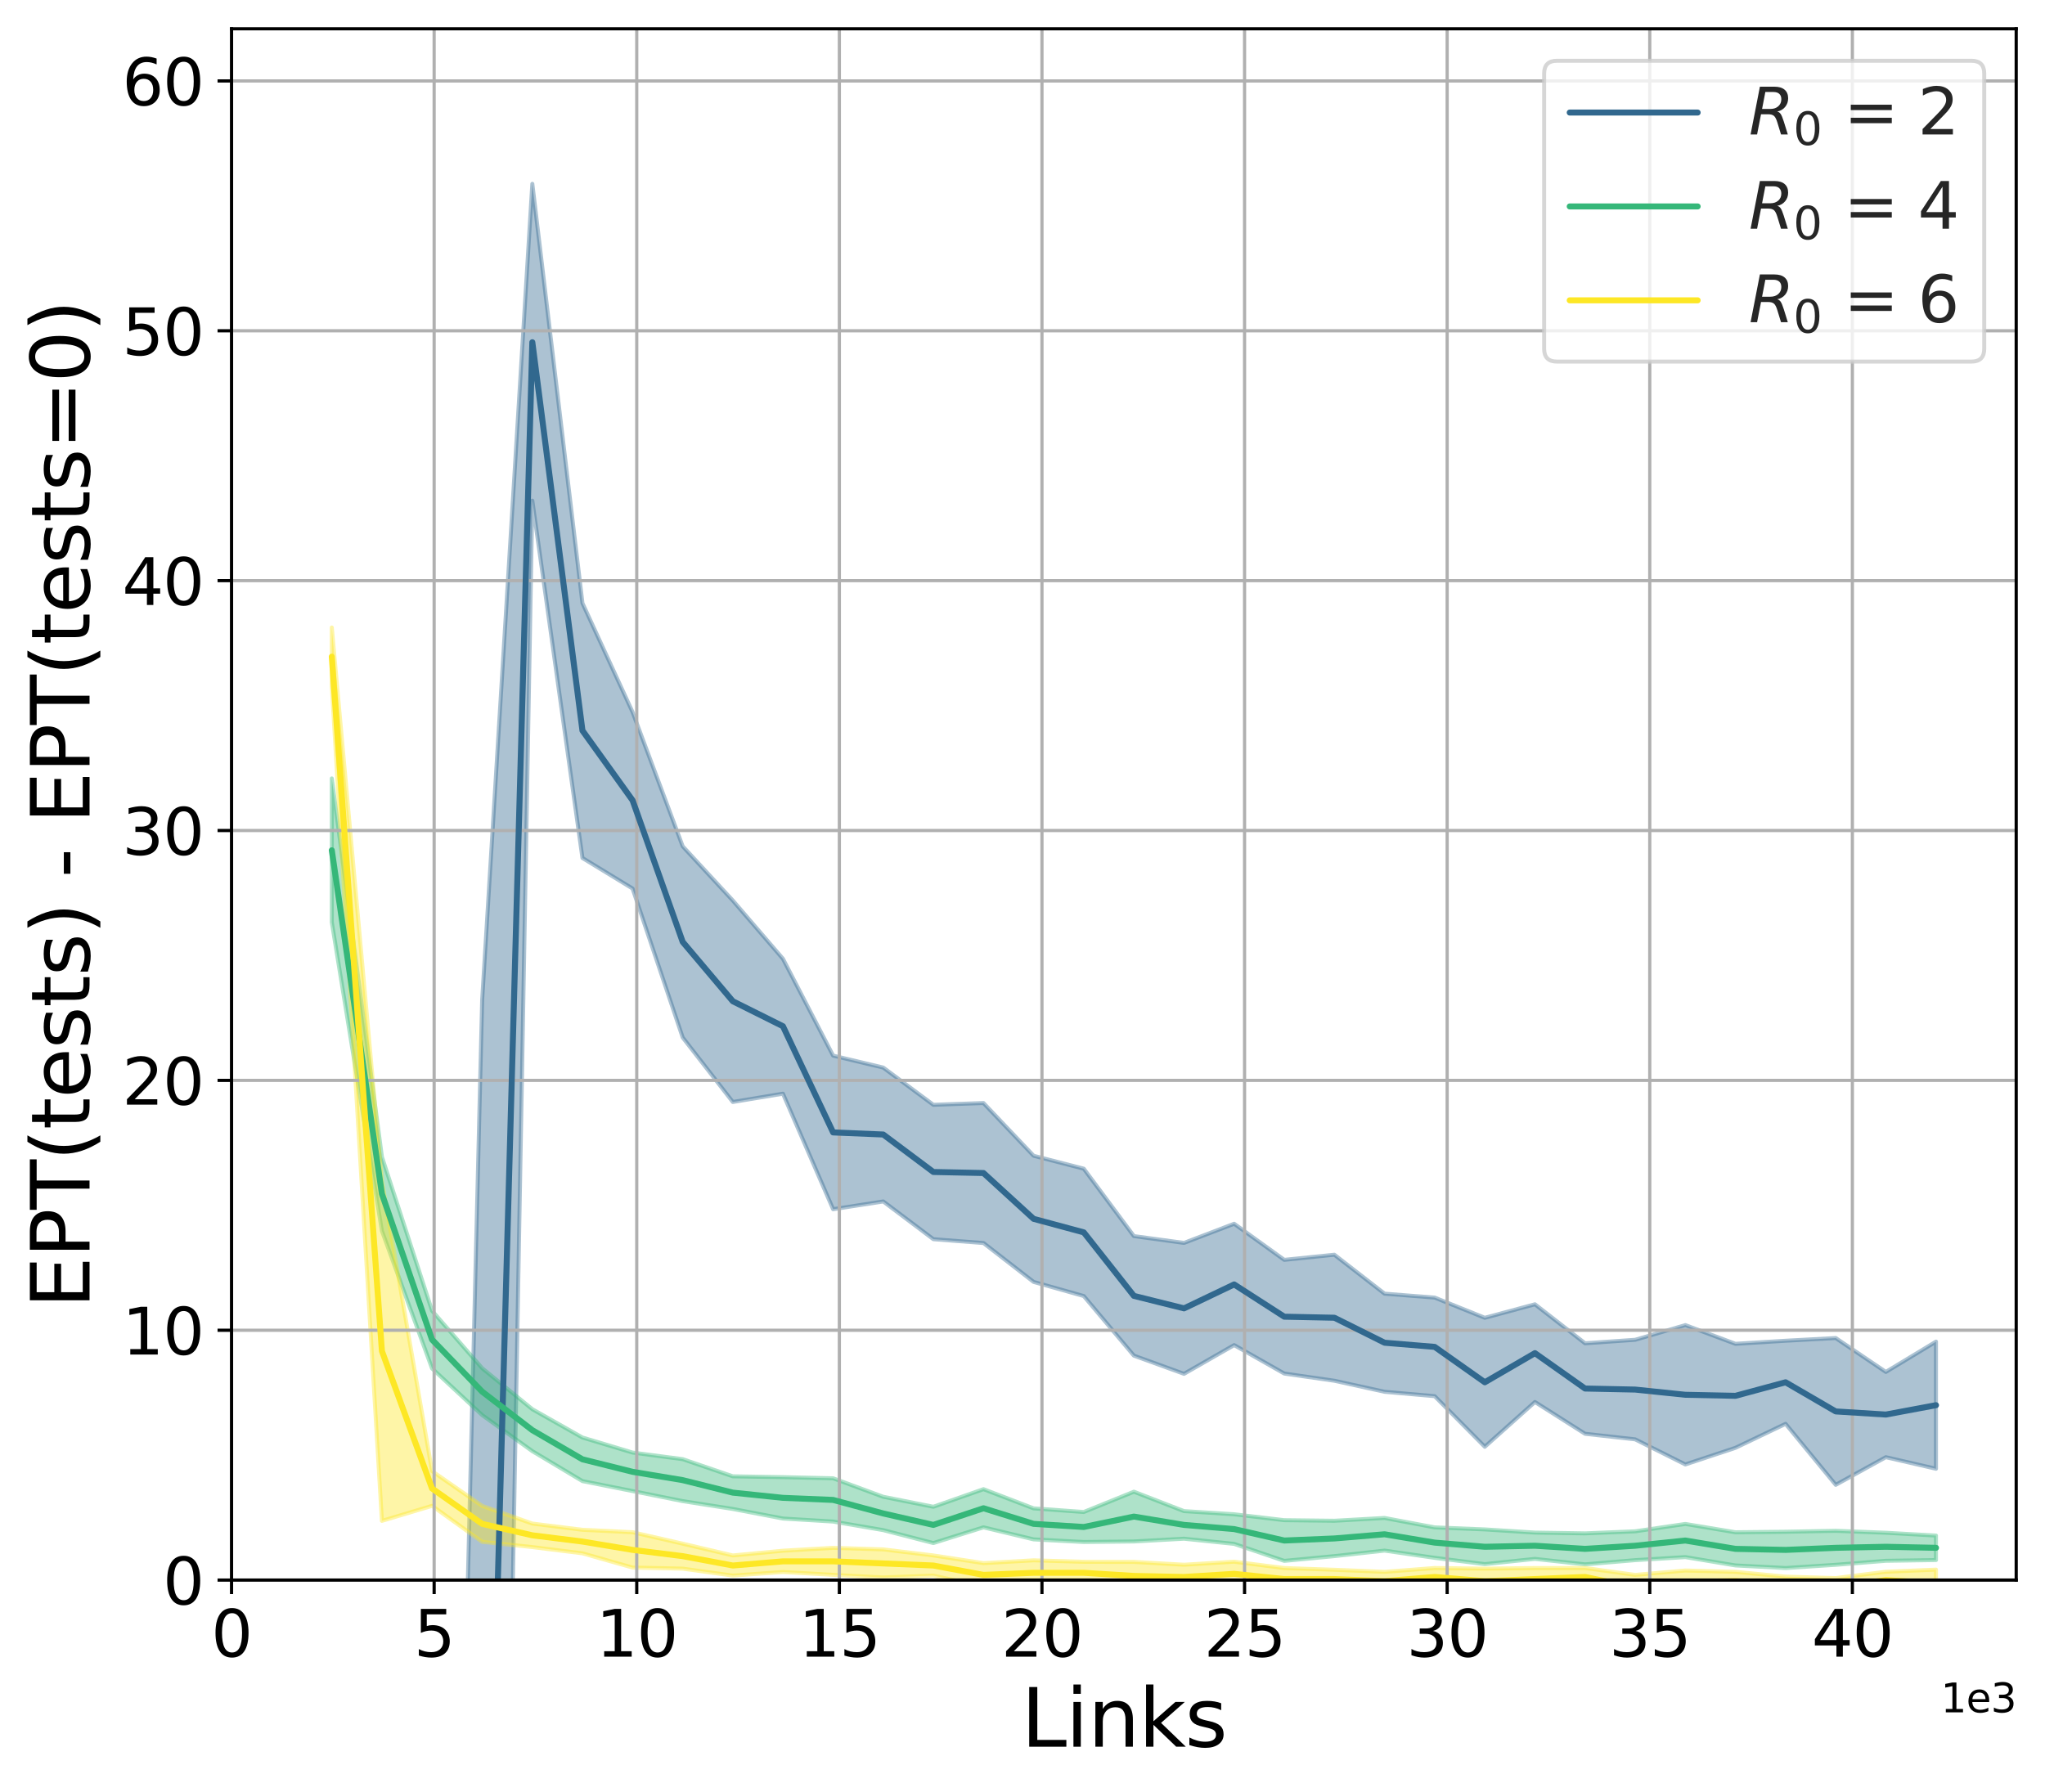 <?xml version="1.0" encoding="utf-8" standalone="no"?>
<!DOCTYPE svg PUBLIC "-//W3C//DTD SVG 1.1//EN"
  "http://www.w3.org/Graphics/SVG/1.1/DTD/svg11.dtd">
<svg xmlns:xlink="http://www.w3.org/1999/xlink" width="511.516pt" height="448.321pt" viewBox="0 0 511.516 448.321" xmlns="http://www.w3.org/2000/svg" version="1.1">
 <defs>
  <style type="text/css">*{stroke-linejoin: round; stroke-linecap: butt}</style>
 </defs>
 <g id="figure_1">
  <g id="patch_1">
   <path d="M 0 448.321 
L 511.516 448.321 
L 511.516 0 
L 0 0 
z
" style="fill: #ffffff"/>
  </g>
  <g id="axes_1">
   <g id="patch_2">
    <path d="M 57.916 395.28 
L 504.316 395.28 
L 504.316 7.2 
L 57.916 7.2 
z
" style="fill: #ffffff"/>
   </g>
   <g id="PolyCollection_1">
    <path d="M 82.991 759.374 
L 82.991 759.374 
L 95.529 759.374 
L 108.066 759.374 
L 120.604 250.099 
L 133.152 45.987 
L 145.689 150.882 
L 158.227 178.139 
L 170.764 211.714 
L 183.302 225.277 
L 195.839 239.851 
L 208.387 264.08 
L 220.924 267.067 
L 233.462 276.378 
L 246 275.937 
L 258.537 289.128 
L 271.085 292.363 
L 283.622 309.226 
L 296.16 310.928 
L 308.697 306.137 
L 321.235 315.167 
L 333.772 313.885 
L 346.32 323.627 
L 358.858 324.61 
L 371.395 329.663 
L 383.933 326.283 
L 396.47 336.038 
L 409.008 335.165 
L 421.555 331.492 
L 434.093 336.172 
L 446.63 335.402 
L 459.168 334.727 
L 471.705 343.203 
L 484.253 335.625 
L 484.253 367.428 
L 484.253 367.428 
L 471.705 364.537 
L 459.168 371.451 
L 446.63 356.19 
L 434.093 362.192 
L 421.555 366.352 
L 409.008 360.074 
L 396.47 358.68 
L 383.933 350.726 
L 371.395 361.93 
L 358.858 349.274 
L 346.32 348.173 
L 333.772 345.414 
L 321.235 343.61 
L 308.697 336.494 
L 296.16 343.683 
L 283.622 339.135 
L 271.085 324.223 
L 258.537 320.688 
L 246 310.96 
L 233.462 309.999 
L 220.924 300.558 
L 208.387 302.502 
L 195.839 273.601 
L 183.302 275.674 
L 170.764 259.548 
L 158.227 222.284 
L 145.689 214.642 
L 133.152 125.245 
L 120.604 821.735 
L 108.066 759.374 
L 95.529 759.374 
L 82.991 759.374 
z
" clip-path="url(#p9d06c85969)" style="fill: #31688e; fill-opacity: 0.4; stroke: #31688e; stroke-opacity: 0.4"/>
   </g>
   <g id="PolyCollection_2">
    <defs>
     <path id="m34d05a0352" d="M 82.991 -217.638 
L 82.991 -253.581 
L 95.529 -158.931 
L 108.066 -120.425 
L 120.604 -106.046 
L 133.152 -95.793 
L 145.689 -88.705 
L 158.227 -84.944 
L 170.764 -83.292 
L 183.302 -79.002 
L 195.839 -78.791 
L 208.387 -78.51 
L 220.924 -73.881 
L 233.462 -71.386 
L 246 -75.786 
L 258.537 -70.984 
L 271.085 -70.078 
L 283.622 -75.153 
L 296.16 -70.297 
L 308.697 -69.508 
L 321.235 -68.03 
L 333.772 -67.884 
L 346.32 -68.585 
L 358.858 -66.225 
L 371.395 -65.718 
L 383.933 -64.927 
L 396.47 -64.733 
L 409.008 -65.242 
L 421.555 -67.088 
L 434.093 -65.004 
L 446.63 -65.135 
L 459.168 -65.367 
L 471.705 -64.887 
L 484.253 -64.178 
L 484.253 -58.052 
L 484.253 -58.052 
L 471.705 -57.865 
L 459.168 -56.863 
L 446.63 -56.054 
L 434.093 -56.705 
L 421.555 -58.789 
L 409.008 -58.029 
L 396.47 -56.976 
L 383.933 -58.345 
L 371.395 -57.034 
L 358.858 -58.609 
L 346.32 -60.417 
L 333.772 -59.034 
L 321.235 -57.847 
L 308.697 -62.097 
L 296.16 -63.393 
L 283.622 -62.704 
L 271.085 -62.57 
L 258.537 -63.226 
L 246 -66.237 
L 233.462 -62.304 
L 220.924 -65.538 
L 208.387 -67.681 
L 195.839 -68.441 
L 183.302 -70.834 
L 170.764 -72.794 
L 158.227 -75.31 
L 145.689 -77.8 
L 133.152 -85.295 
L 120.604 -94.316 
L 108.066 -105.98 
L 95.529 -140.398 
L 82.991 -217.638 
z
" style="stroke: #35b779; stroke-opacity: 0.4"/>
    </defs>
    <g clip-path="url(#p9d06c85969)">
     <use xlink:href="#m34d05a0352" x="0" y="448.321" style="fill: #35b779; fill-opacity: 0.4; stroke: #35b779; stroke-opacity: 0.4"/>
    </g>
   </g>
   <g id="PolyCollection_3">
    <defs>
     <path id="m3855751c5d" d="M 82.991 -276.753 
L 82.991 -291.347 
L 95.529 -152.819 
L 108.066 -80.302 
L 120.604 -71.591 
L 133.152 -67.182 
L 145.689 -65.62 
L 158.227 -65.013 
L 170.764 -62.153 
L 183.302 -59.206 
L 195.839 -60.388 
L 208.387 -61.108 
L 220.924 -60.719 
L 233.462 -59.206 
L 246 -57.285 
L 258.537 -57.986 
L 271.085 -57.616 
L 283.622 -57.594 
L 296.16 -56.885 
L 308.697 -57.644 
L 321.235 -56.053 
L 333.772 -55.624 
L 346.32 -55.103 
L 358.858 -56.065 
L 371.395 -55.902 
L 383.933 -56.053 
L 396.47 -56.065 
L 409.008 -54.339 
L 421.555 -55.439 
L 434.093 -55.103 
L 446.63 -53.903 
L 459.168 -53.54 
L 471.705 -55.127 
L 484.253 -55.659 
L 484.253 -48.861 
L 484.253 -48.861 
L 471.705 -50.955 
L 459.168 -48.896 
L 446.63 -50.095 
L 434.093 -50.458 
L 421.555 -49.602 
L 409.008 -48.097 
L 396.47 -51.58 
L 383.933 -50.551 
L 371.395 -49.659 
L 358.858 -51.58 
L 346.32 -50.458 
L 333.772 -50.98 
L 321.235 -50.551 
L 308.697 -51.563 
L 296.16 -50.76 
L 283.622 -50.572 
L 271.085 -52.114 
L 258.537 -51.743 
L 246 -51.401 
L 233.462 -54.168 
L 220.924 -53.698 
L 208.387 -54.35 
L 195.839 -55.07 
L 183.302 -54.168 
L 170.764 -55.91 
L 158.227 -56.174 
L 145.689 -59.736 
L 133.152 -61.298 
L 120.604 -62.619 
L 108.066 -71.618 
L 95.529 -67.857 
L 82.991 -276.753 
z
" style="stroke: #fde725; stroke-opacity: 0.4"/>
    </defs>
    <g clip-path="url(#p9d06c85969)">
     <use xlink:href="#m3855751c5d" x="0" y="448.321" style="fill: #fde725; fill-opacity: 0.4; stroke: #fde725; stroke-opacity: 0.4"/>
    </g>
   </g>
   <g id="matplotlib.axis_1">
    <g id="xtick_1">
     <g id="line2d_1">
      <path d="M 57.916 395.28 
L 57.916 7.2 
" clip-path="url(#p9d06c85969)" style="fill: none; stroke: #b0b0b0; stroke-width: 0.8; stroke-linecap: square"/>
     </g>
     <g id="line2d_2">
      <defs>
       <path id="mdee7f46b6b" d="M 0 0 
L 0 3.5 
" style="stroke: #000000; stroke-width: 0.8"/>
      </defs>
      <g>
       <use xlink:href="#mdee7f46b6b" x="57.916" y="395.28" style="stroke: #000000; stroke-width: 0.8"/>
      </g>
     </g>
     <g id="text_1">
      <!-- 0 -->
      <g transform="translate(52.826 414.438) scale(0.16 -0.16)">
       <defs>
        <path id="DejaVuSans-30" d="M 2034 4250 
Q 1547 4250 1301 3770 
Q 1056 3291 1056 2328 
Q 1056 1369 1301 889 
Q 1547 409 2034 409 
Q 2525 409 2770 889 
Q 3016 1369 3016 2328 
Q 3016 3291 2770 3770 
Q 2525 4250 2034 4250 
z
M 2034 4750 
Q 2819 4750 3233 4129 
Q 3647 3509 3647 2328 
Q 3647 1150 3233 529 
Q 2819 -91 2034 -91 
Q 1250 -91 836 529 
Q 422 1150 422 2328 
Q 422 3509 836 4129 
Q 1250 4750 2034 4750 
z
" transform="scale(0.016)"/>
       </defs>
       <use xlink:href="#DejaVuSans-30"/>
      </g>
     </g>
    </g>
    <g id="xtick_2">
     <g id="line2d_3">
      <path d="M 108.593 395.28 
L 108.593 7.2 
" clip-path="url(#p9d06c85969)" style="fill: none; stroke: #b0b0b0; stroke-width: 0.8; stroke-linecap: square"/>
     </g>
     <g id="line2d_4">
      <g>
       <use xlink:href="#mdee7f46b6b" x="108.593" y="395.28" style="stroke: #000000; stroke-width: 0.8"/>
      </g>
     </g>
     <g id="text_2">
      <!-- 5 -->
      <g transform="translate(103.503 414.438) scale(0.16 -0.16)">
       <defs>
        <path id="DejaVuSans-35" d="M 691 4666 
L 3169 4666 
L 3169 4134 
L 1269 4134 
L 1269 2991 
Q 1406 3038 1543 3061 
Q 1681 3084 1819 3084 
Q 2600 3084 3056 2656 
Q 3513 2228 3513 1497 
Q 3513 744 3044 326 
Q 2575 -91 1722 -91 
Q 1428 -91 1123 -41 
Q 819 9 494 109 
L 494 744 
Q 775 591 1075 516 
Q 1375 441 1709 441 
Q 2250 441 2565 725 
Q 2881 1009 2881 1497 
Q 2881 1984 2565 2268 
Q 2250 2553 1709 2553 
Q 1456 2553 1204 2497 
Q 953 2441 691 2322 
L 691 4666 
z
" transform="scale(0.016)"/>
       </defs>
       <use xlink:href="#DejaVuSans-35"/>
      </g>
     </g>
    </g>
    <g id="xtick_3">
     <g id="line2d_5">
      <path d="M 159.271 395.28 
L 159.271 7.2 
" clip-path="url(#p9d06c85969)" style="fill: none; stroke: #b0b0b0; stroke-width: 0.8; stroke-linecap: square"/>
     </g>
     <g id="line2d_6">
      <g>
       <use xlink:href="#mdee7f46b6b" x="159.271" y="395.28" style="stroke: #000000; stroke-width: 0.8"/>
      </g>
     </g>
     <g id="text_3">
      <!-- 10 -->
      <g transform="translate(149.091 414.438) scale(0.16 -0.16)">
       <defs>
        <path id="DejaVuSans-31" d="M 794 531 
L 1825 531 
L 1825 4091 
L 703 3866 
L 703 4441 
L 1819 4666 
L 2450 4666 
L 2450 531 
L 3481 531 
L 3481 0 
L 794 0 
L 794 531 
z
" transform="scale(0.016)"/>
       </defs>
       <use xlink:href="#DejaVuSans-31"/>
       <use xlink:href="#DejaVuSans-30" x="63.623"/>
      </g>
     </g>
    </g>
    <g id="xtick_4">
     <g id="line2d_7">
      <path d="M 209.948 395.28 
L 209.948 7.2 
" clip-path="url(#p9d06c85969)" style="fill: none; stroke: #b0b0b0; stroke-width: 0.8; stroke-linecap: square"/>
     </g>
     <g id="line2d_8">
      <g>
       <use xlink:href="#mdee7f46b6b" x="209.948" y="395.28" style="stroke: #000000; stroke-width: 0.8"/>
      </g>
     </g>
     <g id="text_4">
      <!-- 15 -->
      <g transform="translate(199.768 414.438) scale(0.16 -0.16)">
       <use xlink:href="#DejaVuSans-31"/>
       <use xlink:href="#DejaVuSans-35" x="63.623"/>
      </g>
     </g>
    </g>
    <g id="xtick_5">
     <g id="line2d_9">
      <path d="M 260.625 395.28 
L 260.625 7.2 
" clip-path="url(#p9d06c85969)" style="fill: none; stroke: #b0b0b0; stroke-width: 0.8; stroke-linecap: square"/>
     </g>
     <g id="line2d_10">
      <g>
       <use xlink:href="#mdee7f46b6b" x="260.625" y="395.28" style="stroke: #000000; stroke-width: 0.8"/>
      </g>
     </g>
     <g id="text_5">
      <!-- 20 -->
      <g transform="translate(250.445 414.438) scale(0.16 -0.16)">
       <defs>
        <path id="DejaVuSans-32" d="M 1228 531 
L 3431 531 
L 3431 0 
L 469 0 
L 469 531 
Q 828 903 1448 1529 
Q 2069 2156 2228 2338 
Q 2531 2678 2651 2914 
Q 2772 3150 2772 3378 
Q 2772 3750 2511 3984 
Q 2250 4219 1831 4219 
Q 1534 4219 1204 4116 
Q 875 4013 500 3803 
L 500 4441 
Q 881 4594 1212 4672 
Q 1544 4750 1819 4750 
Q 2544 4750 2975 4387 
Q 3406 4025 3406 3419 
Q 3406 3131 3298 2873 
Q 3191 2616 2906 2266 
Q 2828 2175 2409 1742 
Q 1991 1309 1228 531 
z
" transform="scale(0.016)"/>
       </defs>
       <use xlink:href="#DejaVuSans-32"/>
       <use xlink:href="#DejaVuSans-30" x="63.623"/>
      </g>
     </g>
    </g>
    <g id="xtick_6">
     <g id="line2d_11">
      <path d="M 311.302 395.28 
L 311.302 7.2 
" clip-path="url(#p9d06c85969)" style="fill: none; stroke: #b0b0b0; stroke-width: 0.8; stroke-linecap: square"/>
     </g>
     <g id="line2d_12">
      <g>
       <use xlink:href="#mdee7f46b6b" x="311.302" y="395.28" style="stroke: #000000; stroke-width: 0.8"/>
      </g>
     </g>
     <g id="text_6">
      <!-- 25 -->
      <g transform="translate(301.122 414.438) scale(0.16 -0.16)">
       <use xlink:href="#DejaVuSans-32"/>
       <use xlink:href="#DejaVuSans-35" x="63.623"/>
      </g>
     </g>
    </g>
    <g id="xtick_7">
     <g id="line2d_13">
      <path d="M 361.979 395.28 
L 361.979 7.2 
" clip-path="url(#p9d06c85969)" style="fill: none; stroke: #b0b0b0; stroke-width: 0.8; stroke-linecap: square"/>
     </g>
     <g id="line2d_14">
      <g>
       <use xlink:href="#mdee7f46b6b" x="361.979" y="395.28" style="stroke: #000000; stroke-width: 0.8"/>
      </g>
     </g>
     <g id="text_7">
      <!-- 30 -->
      <g transform="translate(351.799 414.438) scale(0.16 -0.16)">
       <defs>
        <path id="DejaVuSans-33" d="M 2597 2516 
Q 3050 2419 3304 2112 
Q 3559 1806 3559 1356 
Q 3559 666 3084 287 
Q 2609 -91 1734 -91 
Q 1441 -91 1130 -33 
Q 819 25 488 141 
L 488 750 
Q 750 597 1062 519 
Q 1375 441 1716 441 
Q 2309 441 2620 675 
Q 2931 909 2931 1356 
Q 2931 1769 2642 2001 
Q 2353 2234 1838 2234 
L 1294 2234 
L 1294 2753 
L 1863 2753 
Q 2328 2753 2575 2939 
Q 2822 3125 2822 3475 
Q 2822 3834 2567 4026 
Q 2313 4219 1838 4219 
Q 1578 4219 1281 4162 
Q 984 4106 628 3988 
L 628 4550 
Q 988 4650 1302 4700 
Q 1616 4750 1894 4750 
Q 2613 4750 3031 4423 
Q 3450 4097 3450 3541 
Q 3450 3153 3228 2886 
Q 3006 2619 2597 2516 
z
" transform="scale(0.016)"/>
       </defs>
       <use xlink:href="#DejaVuSans-33"/>
       <use xlink:href="#DejaVuSans-30" x="63.623"/>
      </g>
     </g>
    </g>
    <g id="xtick_8">
     <g id="line2d_15">
      <path d="M 412.656 395.28 
L 412.656 7.2 
" clip-path="url(#p9d06c85969)" style="fill: none; stroke: #b0b0b0; stroke-width: 0.8; stroke-linecap: square"/>
     </g>
     <g id="line2d_16">
      <g>
       <use xlink:href="#mdee7f46b6b" x="412.656" y="395.28" style="stroke: #000000; stroke-width: 0.8"/>
      </g>
     </g>
     <g id="text_8">
      <!-- 35 -->
      <g transform="translate(402.476 414.438) scale(0.16 -0.16)">
       <use xlink:href="#DejaVuSans-33"/>
       <use xlink:href="#DejaVuSans-35" x="63.623"/>
      </g>
     </g>
    </g>
    <g id="xtick_9">
     <g id="line2d_17">
      <path d="M 463.334 395.28 
L 463.334 7.2 
" clip-path="url(#p9d06c85969)" style="fill: none; stroke: #b0b0b0; stroke-width: 0.8; stroke-linecap: square"/>
     </g>
     <g id="line2d_18">
      <g>
       <use xlink:href="#mdee7f46b6b" x="463.334" y="395.28" style="stroke: #000000; stroke-width: 0.8"/>
      </g>
     </g>
     <g id="text_9">
      <!-- 40 -->
      <g transform="translate(453.154 414.438) scale(0.16 -0.16)">
       <defs>
        <path id="DejaVuSans-34" d="M 2419 4116 
L 825 1625 
L 2419 1625 
L 2419 4116 
z
M 2253 4666 
L 3047 4666 
L 3047 1625 
L 3713 1625 
L 3713 1100 
L 3047 1100 
L 3047 0 
L 2419 0 
L 2419 1100 
L 313 1100 
L 313 1709 
L 2253 4666 
z
" transform="scale(0.016)"/>
       </defs>
       <use xlink:href="#DejaVuSans-34"/>
       <use xlink:href="#DejaVuSans-30" x="63.623"/>
      </g>
     </g>
    </g>
    <g id="text_10">
     <!-- Links -->
     <g transform="translate(255.429 436.962) scale(0.2 -0.2)">
      <defs>
       <path id="DejaVuSans-4c" d="M 628 4666 
L 1259 4666 
L 1259 531 
L 3531 531 
L 3531 0 
L 628 0 
L 628 4666 
z
" transform="scale(0.016)"/>
       <path id="DejaVuSans-69" d="M 603 3500 
L 1178 3500 
L 1178 0 
L 603 0 
L 603 3500 
z
M 603 4863 
L 1178 4863 
L 1178 4134 
L 603 4134 
L 603 4863 
z
" transform="scale(0.016)"/>
       <path id="DejaVuSans-6e" d="M 3513 2113 
L 3513 0 
L 2938 0 
L 2938 2094 
Q 2938 2591 2744 2837 
Q 2550 3084 2163 3084 
Q 1697 3084 1428 2787 
Q 1159 2491 1159 1978 
L 1159 0 
L 581 0 
L 581 3500 
L 1159 3500 
L 1159 2956 
Q 1366 3272 1645 3428 
Q 1925 3584 2291 3584 
Q 2894 3584 3203 3211 
Q 3513 2838 3513 2113 
z
" transform="scale(0.016)"/>
       <path id="DejaVuSans-6b" d="M 581 4863 
L 1159 4863 
L 1159 1991 
L 2875 3500 
L 3609 3500 
L 1753 1863 
L 3688 0 
L 2938 0 
L 1159 1709 
L 1159 0 
L 581 0 
L 581 4863 
z
" transform="scale(0.016)"/>
       <path id="DejaVuSans-73" d="M 2834 3397 
L 2834 2853 
Q 2591 2978 2328 3040 
Q 2066 3103 1784 3103 
Q 1356 3103 1142 2972 
Q 928 2841 928 2578 
Q 928 2378 1081 2264 
Q 1234 2150 1697 2047 
L 1894 2003 
Q 2506 1872 2764 1633 
Q 3022 1394 3022 966 
Q 3022 478 2636 193 
Q 2250 -91 1575 -91 
Q 1294 -91 989 -36 
Q 684 19 347 128 
L 347 722 
Q 666 556 975 473 
Q 1284 391 1588 391 
Q 1994 391 2212 530 
Q 2431 669 2431 922 
Q 2431 1156 2273 1281 
Q 2116 1406 1581 1522 
L 1381 1569 
Q 847 1681 609 1914 
Q 372 2147 372 2553 
Q 372 3047 722 3315 
Q 1072 3584 1716 3584 
Q 2034 3584 2315 3537 
Q 2597 3491 2834 3397 
z
" transform="scale(0.016)"/>
      </defs>
      <use xlink:href="#DejaVuSans-4c"/>
      <use xlink:href="#DejaVuSans-69" x="55.713"/>
      <use xlink:href="#DejaVuSans-6e" x="83.496"/>
      <use xlink:href="#DejaVuSans-6b" x="146.875"/>
      <use xlink:href="#DejaVuSans-73" x="204.785"/>
     </g>
    </g>
    <g id="text_11">
     <!-- 1e3 -->
     <g transform="translate(485.438 428.363) scale(0.1 -0.1)">
      <defs>
       <path id="DejaVuSans-65" d="M 3597 1894 
L 3597 1613 
L 953 1613 
Q 991 1019 1311 708 
Q 1631 397 2203 397 
Q 2534 397 2845 478 
Q 3156 559 3463 722 
L 3463 178 
Q 3153 47 2828 -22 
Q 2503 -91 2169 -91 
Q 1331 -91 842 396 
Q 353 884 353 1716 
Q 353 2575 817 3079 
Q 1281 3584 2069 3584 
Q 2775 3584 3186 3129 
Q 3597 2675 3597 1894 
z
M 3022 2063 
Q 3016 2534 2758 2815 
Q 2500 3097 2075 3097 
Q 1594 3097 1305 2825 
Q 1016 2553 972 2059 
L 3022 2063 
z
" transform="scale(0.016)"/>
      </defs>
      <use xlink:href="#DejaVuSans-31"/>
      <use xlink:href="#DejaVuSans-65" x="63.623"/>
      <use xlink:href="#DejaVuSans-33" x="125.146"/>
     </g>
    </g>
   </g>
   <g id="matplotlib.axis_2">
    <g id="ytick_1">
     <g id="line2d_19">
      <path d="M 57.916 395.28 
L 504.316 395.28 
" clip-path="url(#p9d06c85969)" style="fill: none; stroke: #b0b0b0; stroke-width: 0.8; stroke-linecap: square"/>
     </g>
     <g id="line2d_20">
      <defs>
       <path id="mdf99e6d5c9" d="M 0 0 
L -3.5 0 
" style="stroke: #000000; stroke-width: 0.8"/>
      </defs>
      <g>
       <use xlink:href="#mdf99e6d5c9" x="57.916" y="395.28" style="stroke: #000000; stroke-width: 0.8"/>
      </g>
     </g>
     <g id="text_12">
      <!-- 0 -->
      <g transform="translate(40.736 401.359) scale(0.16 -0.16)">
       <use xlink:href="#DejaVuSans-30"/>
      </g>
     </g>
    </g>
    <g id="ytick_2">
     <g id="line2d_21">
      <path d="M 57.916 332.775 
L 504.316 332.775 
" clip-path="url(#p9d06c85969)" style="fill: none; stroke: #b0b0b0; stroke-width: 0.8; stroke-linecap: square"/>
     </g>
     <g id="line2d_22">
      <g>
       <use xlink:href="#mdf99e6d5c9" x="57.916" y="332.775" style="stroke: #000000; stroke-width: 0.8"/>
      </g>
     </g>
     <g id="text_13">
      <!-- 10 -->
      <g transform="translate(30.556 338.853) scale(0.16 -0.16)">
       <use xlink:href="#DejaVuSans-31"/>
       <use xlink:href="#DejaVuSans-30" x="63.623"/>
      </g>
     </g>
    </g>
    <g id="ytick_3">
     <g id="line2d_23">
      <path d="M 57.916 270.269 
L 504.316 270.269 
" clip-path="url(#p9d06c85969)" style="fill: none; stroke: #b0b0b0; stroke-width: 0.8; stroke-linecap: square"/>
     </g>
     <g id="line2d_24">
      <g>
       <use xlink:href="#mdf99e6d5c9" x="57.916" y="270.269" style="stroke: #000000; stroke-width: 0.8"/>
      </g>
     </g>
     <g id="text_14">
      <!-- 20 -->
      <g transform="translate(30.556 276.348) scale(0.16 -0.16)">
       <use xlink:href="#DejaVuSans-32"/>
       <use xlink:href="#DejaVuSans-30" x="63.623"/>
      </g>
     </g>
    </g>
    <g id="ytick_4">
     <g id="line2d_25">
      <path d="M 57.916 207.764 
L 504.316 207.764 
" clip-path="url(#p9d06c85969)" style="fill: none; stroke: #b0b0b0; stroke-width: 0.8; stroke-linecap: square"/>
     </g>
     <g id="line2d_26">
      <g>
       <use xlink:href="#mdf99e6d5c9" x="57.916" y="207.764" style="stroke: #000000; stroke-width: 0.8"/>
      </g>
     </g>
     <g id="text_15">
      <!-- 30 -->
      <g transform="translate(30.556 213.843) scale(0.16 -0.16)">
       <use xlink:href="#DejaVuSans-33"/>
       <use xlink:href="#DejaVuSans-30" x="63.623"/>
      </g>
     </g>
    </g>
    <g id="ytick_5">
     <g id="line2d_27">
      <path d="M 57.916 145.259 
L 504.316 145.259 
" clip-path="url(#p9d06c85969)" style="fill: none; stroke: #b0b0b0; stroke-width: 0.8; stroke-linecap: square"/>
     </g>
     <g id="line2d_28">
      <g>
       <use xlink:href="#mdf99e6d5c9" x="57.916" y="145.259" style="stroke: #000000; stroke-width: 0.8"/>
      </g>
     </g>
     <g id="text_16">
      <!-- 40 -->
      <g transform="translate(30.556 151.337) scale(0.16 -0.16)">
       <use xlink:href="#DejaVuSans-34"/>
       <use xlink:href="#DejaVuSans-30" x="63.623"/>
      </g>
     </g>
    </g>
    <g id="ytick_6">
     <g id="line2d_29">
      <path d="M 57.916 82.753 
L 504.316 82.753 
" clip-path="url(#p9d06c85969)" style="fill: none; stroke: #b0b0b0; stroke-width: 0.8; stroke-linecap: square"/>
     </g>
     <g id="line2d_30">
      <g>
       <use xlink:href="#mdf99e6d5c9" x="57.916" y="82.753" style="stroke: #000000; stroke-width: 0.8"/>
      </g>
     </g>
     <g id="text_17">
      <!-- 50 -->
      <g transform="translate(30.556 88.832) scale(0.16 -0.16)">
       <use xlink:href="#DejaVuSans-35"/>
       <use xlink:href="#DejaVuSans-30" x="63.623"/>
      </g>
     </g>
    </g>
    <g id="ytick_7">
     <g id="line2d_31">
      <path d="M 57.916 20.248 
L 504.316 20.248 
" clip-path="url(#p9d06c85969)" style="fill: none; stroke: #b0b0b0; stroke-width: 0.8; stroke-linecap: square"/>
     </g>
     <g id="line2d_32">
      <g>
       <use xlink:href="#mdf99e6d5c9" x="57.916" y="20.248" style="stroke: #000000; stroke-width: 0.8"/>
      </g>
     </g>
     <g id="text_18">
      <!-- 60 -->
      <g transform="translate(30.556 26.327) scale(0.16 -0.16)">
       <defs>
        <path id="DejaVuSans-36" d="M 2113 2584 
Q 1688 2584 1439 2293 
Q 1191 2003 1191 1497 
Q 1191 994 1439 701 
Q 1688 409 2113 409 
Q 2538 409 2786 701 
Q 3034 994 3034 1497 
Q 3034 2003 2786 2293 
Q 2538 2584 2113 2584 
z
M 3366 4563 
L 3366 3988 
Q 3128 4100 2886 4159 
Q 2644 4219 2406 4219 
Q 1781 4219 1451 3797 
Q 1122 3375 1075 2522 
Q 1259 2794 1537 2939 
Q 1816 3084 2150 3084 
Q 2853 3084 3261 2657 
Q 3669 2231 3669 1497 
Q 3669 778 3244 343 
Q 2819 -91 2113 -91 
Q 1303 -91 875 529 
Q 447 1150 447 2328 
Q 447 3434 972 4092 
Q 1497 4750 2381 4750 
Q 2619 4750 2861 4703 
Q 3103 4656 3366 4563 
z
" transform="scale(0.016)"/>
       </defs>
       <use xlink:href="#DejaVuSans-36"/>
       <use xlink:href="#DejaVuSans-30" x="63.623"/>
      </g>
     </g>
    </g>
    <g id="text_19">
     <!-- EPT(tests) - EPT(tests=0) -->
     <g transform="translate(22.397 327.29) rotate(-90) scale(0.2 -0.2)">
      <defs>
       <path id="DejaVuSans-45" d="M 628 4666 
L 3578 4666 
L 3578 4134 
L 1259 4134 
L 1259 2753 
L 3481 2753 
L 3481 2222 
L 1259 2222 
L 1259 531 
L 3634 531 
L 3634 0 
L 628 0 
L 628 4666 
z
" transform="scale(0.016)"/>
       <path id="DejaVuSans-50" d="M 1259 4147 
L 1259 2394 
L 2053 2394 
Q 2494 2394 2734 2622 
Q 2975 2850 2975 3272 
Q 2975 3691 2734 3919 
Q 2494 4147 2053 4147 
L 1259 4147 
z
M 628 4666 
L 2053 4666 
Q 2838 4666 3239 4311 
Q 3641 3956 3641 3272 
Q 3641 2581 3239 2228 
Q 2838 1875 2053 1875 
L 1259 1875 
L 1259 0 
L 628 0 
L 628 4666 
z
" transform="scale(0.016)"/>
       <path id="DejaVuSans-54" d="M -19 4666 
L 3928 4666 
L 3928 4134 
L 2272 4134 
L 2272 0 
L 1638 0 
L 1638 4134 
L -19 4134 
L -19 4666 
z
" transform="scale(0.016)"/>
       <path id="DejaVuSans-28" d="M 1984 4856 
Q 1566 4138 1362 3434 
Q 1159 2731 1159 2009 
Q 1159 1288 1364 580 
Q 1569 -128 1984 -844 
L 1484 -844 
Q 1016 -109 783 600 
Q 550 1309 550 2009 
Q 550 2706 781 3412 
Q 1013 4119 1484 4856 
L 1984 4856 
z
" transform="scale(0.016)"/>
       <path id="DejaVuSans-74" d="M 1172 4494 
L 1172 3500 
L 2356 3500 
L 2356 3053 
L 1172 3053 
L 1172 1153 
Q 1172 725 1289 603 
Q 1406 481 1766 481 
L 2356 481 
L 2356 0 
L 1766 0 
Q 1100 0 847 248 
Q 594 497 594 1153 
L 594 3053 
L 172 3053 
L 172 3500 
L 594 3500 
L 594 4494 
L 1172 4494 
z
" transform="scale(0.016)"/>
       <path id="DejaVuSans-29" d="M 513 4856 
L 1013 4856 
Q 1481 4119 1714 3412 
Q 1947 2706 1947 2009 
Q 1947 1309 1714 600 
Q 1481 -109 1013 -844 
L 513 -844 
Q 928 -128 1133 580 
Q 1338 1288 1338 2009 
Q 1338 2731 1133 3434 
Q 928 4138 513 4856 
z
" transform="scale(0.016)"/>
       <path id="DejaVuSans-20" transform="scale(0.016)"/>
       <path id="DejaVuSans-2d" d="M 313 2009 
L 1997 2009 
L 1997 1497 
L 313 1497 
L 313 2009 
z
" transform="scale(0.016)"/>
       <path id="DejaVuSans-3d" d="M 678 2906 
L 4684 2906 
L 4684 2381 
L 678 2381 
L 678 2906 
z
M 678 1631 
L 4684 1631 
L 4684 1100 
L 678 1100 
L 678 1631 
z
" transform="scale(0.016)"/>
      </defs>
      <use xlink:href="#DejaVuSans-45"/>
      <use xlink:href="#DejaVuSans-50" x="63.184"/>
      <use xlink:href="#DejaVuSans-54" x="123.486"/>
      <use xlink:href="#DejaVuSans-28" x="184.57"/>
      <use xlink:href="#DejaVuSans-74" x="223.584"/>
      <use xlink:href="#DejaVuSans-65" x="262.793"/>
      <use xlink:href="#DejaVuSans-73" x="324.316"/>
      <use xlink:href="#DejaVuSans-74" x="376.416"/>
      <use xlink:href="#DejaVuSans-73" x="415.625"/>
      <use xlink:href="#DejaVuSans-29" x="467.725"/>
      <use xlink:href="#DejaVuSans-20" x="506.738"/>
      <use xlink:href="#DejaVuSans-2d" x="538.525"/>
      <use xlink:href="#DejaVuSans-20" x="574.609"/>
      <use xlink:href="#DejaVuSans-45" x="606.396"/>
      <use xlink:href="#DejaVuSans-50" x="669.58"/>
      <use xlink:href="#DejaVuSans-54" x="729.883"/>
      <use xlink:href="#DejaVuSans-28" x="790.967"/>
      <use xlink:href="#DejaVuSans-74" x="829.98"/>
      <use xlink:href="#DejaVuSans-65" x="869.189"/>
      <use xlink:href="#DejaVuSans-73" x="930.713"/>
      <use xlink:href="#DejaVuSans-74" x="982.812"/>
      <use xlink:href="#DejaVuSans-73" x="1022.021"/>
      <use xlink:href="#DejaVuSans-3d" x="1074.121"/>
      <use xlink:href="#DejaVuSans-30" x="1157.91"/>
      <use xlink:href="#DejaVuSans-29" x="1221.533"/>
     </g>
    </g>
   </g>
   <g id="line2d_33">
    <path d="M 123.017 449.321 
L 133.152 85.616 
L 145.689 182.762 
L 158.227 200.212 
L 170.764 235.631 
L 183.302 250.476 
L 195.839 256.726 
L 208.387 283.291 
L 220.924 283.812 
L 233.462 293.188 
L 246 293.448 
L 258.537 304.908 
L 271.085 308.293 
L 283.622 324.18 
L 296.16 327.305 
L 308.697 321.316 
L 321.235 329.389 
L 333.772 329.649 
L 346.32 335.9 
L 358.858 336.942 
L 371.395 345.796 
L 383.933 338.505 
L 396.47 347.359 
L 409.008 347.62 
L 421.555 348.922 
L 434.093 349.182 
L 446.63 345.796 
L 459.168 353.089 
L 471.705 353.87 
L 484.253 351.526 
" clip-path="url(#p9d06c85969)" style="fill: none; stroke: #31688e; stroke-width: 1.5; stroke-linecap: round"/>
   </g>
   <g id="line2d_34">
    <path d="M 82.991 212.712 
L 95.529 298.657 
L 108.066 335.119 
L 120.604 348.14 
L 133.152 357.777 
L 145.689 365.069 
L 158.227 368.194 
L 170.764 370.278 
L 183.302 373.403 
L 195.839 374.705 
L 208.387 375.226 
L 220.924 378.612 
L 233.462 381.476 
L 246 377.31 
L 258.537 381.216 
L 271.085 381.998 
L 283.622 379.393 
L 296.16 381.476 
L 308.697 382.518 
L 321.235 385.383 
L 333.772 384.862 
L 346.32 383.82 
L 358.858 385.904 
L 371.395 386.946 
L 383.933 386.686 
L 396.47 387.467 
L 409.008 386.686 
L 421.555 385.383 
L 434.093 387.467 
L 446.63 387.727 
L 459.168 387.206 
L 471.705 386.946 
L 484.253 387.206 
" clip-path="url(#p9d06c85969)" style="fill: none; stroke: #35b779; stroke-width: 1.5; stroke-linecap: round"/>
   </g>
   <g id="line2d_35">
    <path d="M 82.991 164.271 
L 95.529 337.983 
L 108.066 372.361 
L 120.604 381.216 
L 133.152 384.081 
L 145.689 385.644 
L 158.227 387.727 
L 170.764 389.29 
L 183.302 391.634 
L 195.839 390.592 
L 208.387 390.592 
L 220.924 391.113 
L 233.462 391.634 
L 246 393.978 
L 258.537 393.457 
L 271.085 393.457 
L 283.622 394.238 
L 296.16 394.499 
L 308.697 393.717 
L 321.235 395.019 
L 333.772 395.019 
L 346.32 395.541 
L 358.858 394.499 
L 371.395 395.541 
L 383.933 395.019 
L 396.47 394.499 
L 409.008 397.103 
L 421.555 395.801 
L 434.093 395.541 
L 446.63 396.322 
L 459.168 397.103 
L 471.705 395.28 
L 484.253 396.061 
" clip-path="url(#p9d06c85969)" style="fill: none; stroke: #fde725; stroke-width: 1.5; stroke-linecap: round"/>
   </g>
   <g id="patch_3">
    <path d="M 57.916 395.28 
L 57.916 7.2 
" style="fill: none; stroke: #000000; stroke-width: 0.8; stroke-linejoin: miter; stroke-linecap: square"/>
   </g>
   <g id="patch_4">
    <path d="M 504.316 395.28 
L 504.316 7.2 
" style="fill: none; stroke: #000000; stroke-width: 0.8; stroke-linejoin: miter; stroke-linecap: square"/>
   </g>
   <g id="patch_5">
    <path d="M 57.916 395.28 
L 504.316 395.28 
" style="fill: none; stroke: #000000; stroke-width: 0.8; stroke-linejoin: miter; stroke-linecap: square"/>
   </g>
   <g id="patch_6">
    <path d="M 57.916 7.2 
L 504.316 7.2 
" style="fill: none; stroke: #000000; stroke-width: 0.8; stroke-linejoin: miter; stroke-linecap: square"/>
   </g>
   <g id="legend_1">
    <g id="patch_7">
     <path d="M 389.436 90.455 
L 493.116 90.455 
Q 496.316 90.455 496.316 87.255 
L 496.316 18.4 
Q 496.316 15.2 493.116 15.2 
L 389.436 15.2 
Q 386.236 15.2 386.236 18.4 
L 386.236 87.255 
Q 386.236 90.455 389.436 90.455 
z
" style="fill: #ffffff; opacity: 0.8; stroke: #cccccc; stroke-linejoin: miter"/>
    </g>
    <g id="line2d_36">
     <path d="M 392.636 28.157 
L 408.636 28.157 
L 424.636 28.157 
" style="fill: none; stroke: #31688e; stroke-width: 1.5; stroke-linecap: round"/>
    </g>
    <g id="text_20">
     <!-- $R_0$ = 2 -->
     <g style="fill: #262626" transform="translate(437.436 33.758) scale(0.16 -0.16)">
      <defs>
       <path id="DejaVuSans-Oblique-52" d="M 1613 4147 
L 1294 2491 
L 2106 2491 
Q 2584 2491 2879 2755 
Q 3175 3019 3175 3444 
Q 3175 3784 2976 3965 
Q 2778 4147 2406 4147 
L 1613 4147 
z
M 2772 2241 
Q 2972 2194 3105 2009 
Q 3238 1825 3413 1275 
L 3809 0 
L 3144 0 
L 2778 1197 
Q 2638 1659 2453 1815 
Q 2269 1972 1888 1972 
L 1191 1972 
L 806 0 
L 172 0 
L 1081 4666 
L 2503 4666 
Q 3150 4666 3495 4373 
Q 3841 4081 3841 3531 
Q 3841 3044 3547 2687 
Q 3253 2331 2772 2241 
z
" transform="scale(0.016)"/>
      </defs>
      <use xlink:href="#DejaVuSans-Oblique-52" transform="translate(0 0.781)"/>
      <use xlink:href="#DejaVuSans-30" transform="translate(69.482 -15.625) scale(0.7)"/>
      <use xlink:href="#DejaVuSans-20" transform="translate(116.753 0.781)"/>
      <use xlink:href="#DejaVuSans-3d" transform="translate(148.54 0.781)"/>
      <use xlink:href="#DejaVuSans-20" transform="translate(232.329 0.781)"/>
      <use xlink:href="#DejaVuSans-32" transform="translate(264.116 0.781)"/>
     </g>
    </g>
    <g id="line2d_37">
     <path d="M 392.636 51.642 
L 408.636 51.642 
L 424.636 51.642 
" style="fill: none; stroke: #35b779; stroke-width: 1.5; stroke-linecap: round"/>
    </g>
    <g id="text_21">
     <!-- $R_0$ = 4 -->
     <g style="fill: #262626" transform="translate(437.436 57.242) scale(0.16 -0.16)">
      <use xlink:href="#DejaVuSans-Oblique-52" transform="translate(0 0.094)"/>
      <use xlink:href="#DejaVuSans-30" transform="translate(69.482 -16.312) scale(0.7)"/>
      <use xlink:href="#DejaVuSans-20" transform="translate(116.753 0.094)"/>
      <use xlink:href="#DejaVuSans-3d" transform="translate(148.54 0.094)"/>
      <use xlink:href="#DejaVuSans-20" transform="translate(232.329 0.094)"/>
      <use xlink:href="#DejaVuSans-34" transform="translate(264.116 0.094)"/>
     </g>
    </g>
    <g id="line2d_38">
     <path d="M 392.636 75.127 
L 408.636 75.127 
L 424.636 75.127 
" style="fill: none; stroke: #fde725; stroke-width: 1.5; stroke-linecap: round"/>
    </g>
    <g id="text_22">
     <!-- $R_0$ = 6 -->
     <g style="fill: #262626" transform="translate(437.436 80.728) scale(0.16 -0.16)">
      <use xlink:href="#DejaVuSans-Oblique-52" transform="translate(0 0.781)"/>
      <use xlink:href="#DejaVuSans-30" transform="translate(69.482 -15.625) scale(0.7)"/>
      <use xlink:href="#DejaVuSans-20" transform="translate(116.753 0.781)"/>
      <use xlink:href="#DejaVuSans-3d" transform="translate(148.54 0.781)"/>
      <use xlink:href="#DejaVuSans-20" transform="translate(232.329 0.781)"/>
      <use xlink:href="#DejaVuSans-36" transform="translate(264.116 0.781)"/>
     </g>
    </g>
   </g>
  </g>
 </g>
 <defs>
  <clipPath id="p9d06c85969">
   <rect x="57.916" y="7.2" width="446.4" height="388.08"/>
  </clipPath>
 </defs>
</svg>
